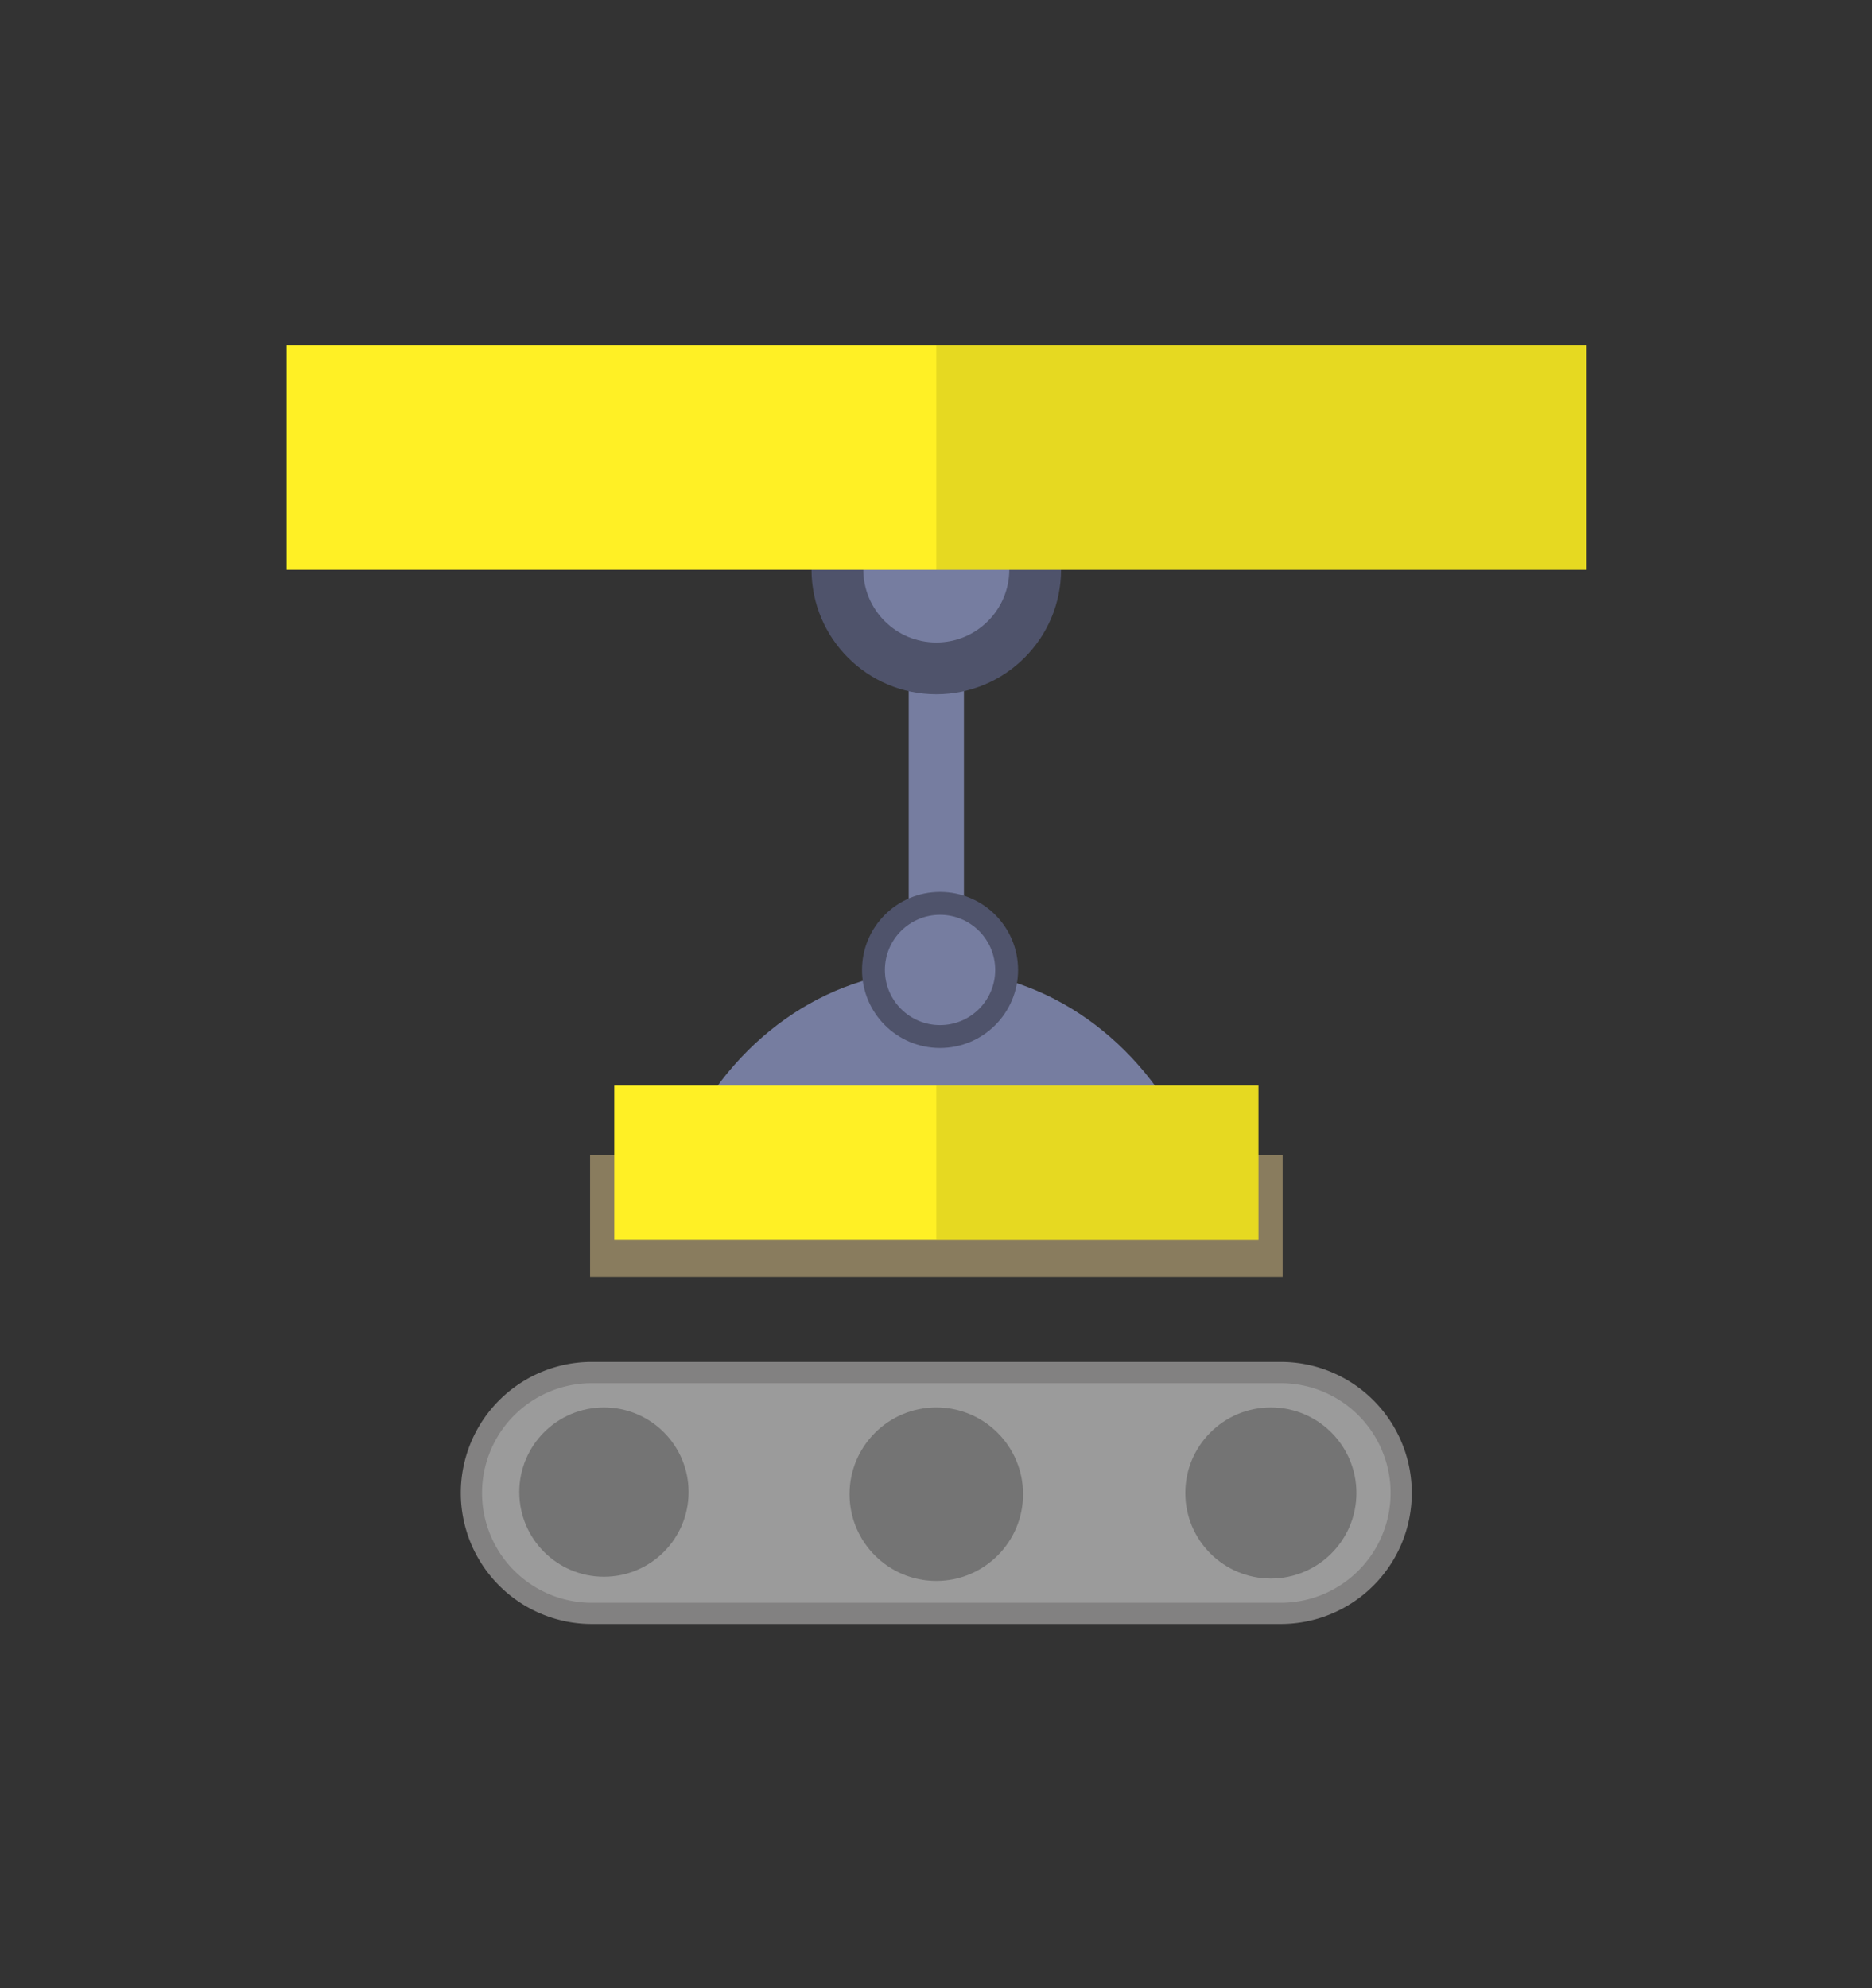<svg id="Capa_1" data-name="Capa 1" xmlns="http://www.w3.org/2000/svg" viewBox="0 0 500 531"><rect x="0" y="0" width="500" height="531" fill="#333333" stroke="none"/><defs><style>.cls-1{fill:#897c5e;}.cls-2{fill:#767da0;}.cls-3{fill:#4f536b;}.cls-4{fill:#fff025;}.cls-5{fill:#bfb41c;opacity:0.39;}.cls-6{fill:#9b9b9b;}.cls-7{fill:#828181;}.cls-8{fill:#747474;}</style></defs><title>apiladora_2</title><rect class="cls-1" x="157.61" y="308.59" width="184.97" height="32.52"/><rect class="cls-2" x="242.71" y="169.12" width="14.75" height="84.32"/><path class="cls-2" d="M316.25,302.58H183.92c13.56-26.87,38.86-43.5,66.16-43.5S302.69,275.71,316.25,302.58Z"/><circle class="cls-3" cx="250.08" cy="152.11" r="33.33"/><circle class="cls-3" cx="251.08" cy="259.08" r="20.84"/><circle class="cls-2" cx="251.08" cy="259.08" r="14.73"/><circle class="cls-2" cx="250.08" cy="152.11" r="19.5"/><rect class="cls-4" x="76.57" y="92.21" width="347.03" height="60"/><rect class="cls-5" x="250.08" y="92.21" width="173.51" height="60"/><rect class="cls-4" x="164.07" y="289.94" width="172.04" height="41.14"/><rect class="cls-5" x="250.08" y="289.94" width="86.02" height="41.14"/><path class="cls-6" d="M158.08,431a32.17,32.17,0,0,1,0-64.34h184a32.17,32.17,0,1,1,0,64.34Z"/><path class="cls-7" d="M342.08,369.45a29.34,29.34,0,0,1,29.34,29.33h0a29.34,29.34,0,0,1-29.34,29.33h-184a29.33,29.33,0,0,1-29.33-29.33h0a29.33,29.33,0,0,1,29.33-29.33h184m0-5.68h-184a35,35,0,0,0,0,70h184a35,35,0,0,0,0-70Z"/><circle class="cls-8" cx="250.08" cy="399.1" r="23.17"/><circle class="cls-8" cx="339.44" cy="398.78" r="22.85"/><circle class="cls-8" cx="161.31" cy="398.54" r="22.61"/></svg>